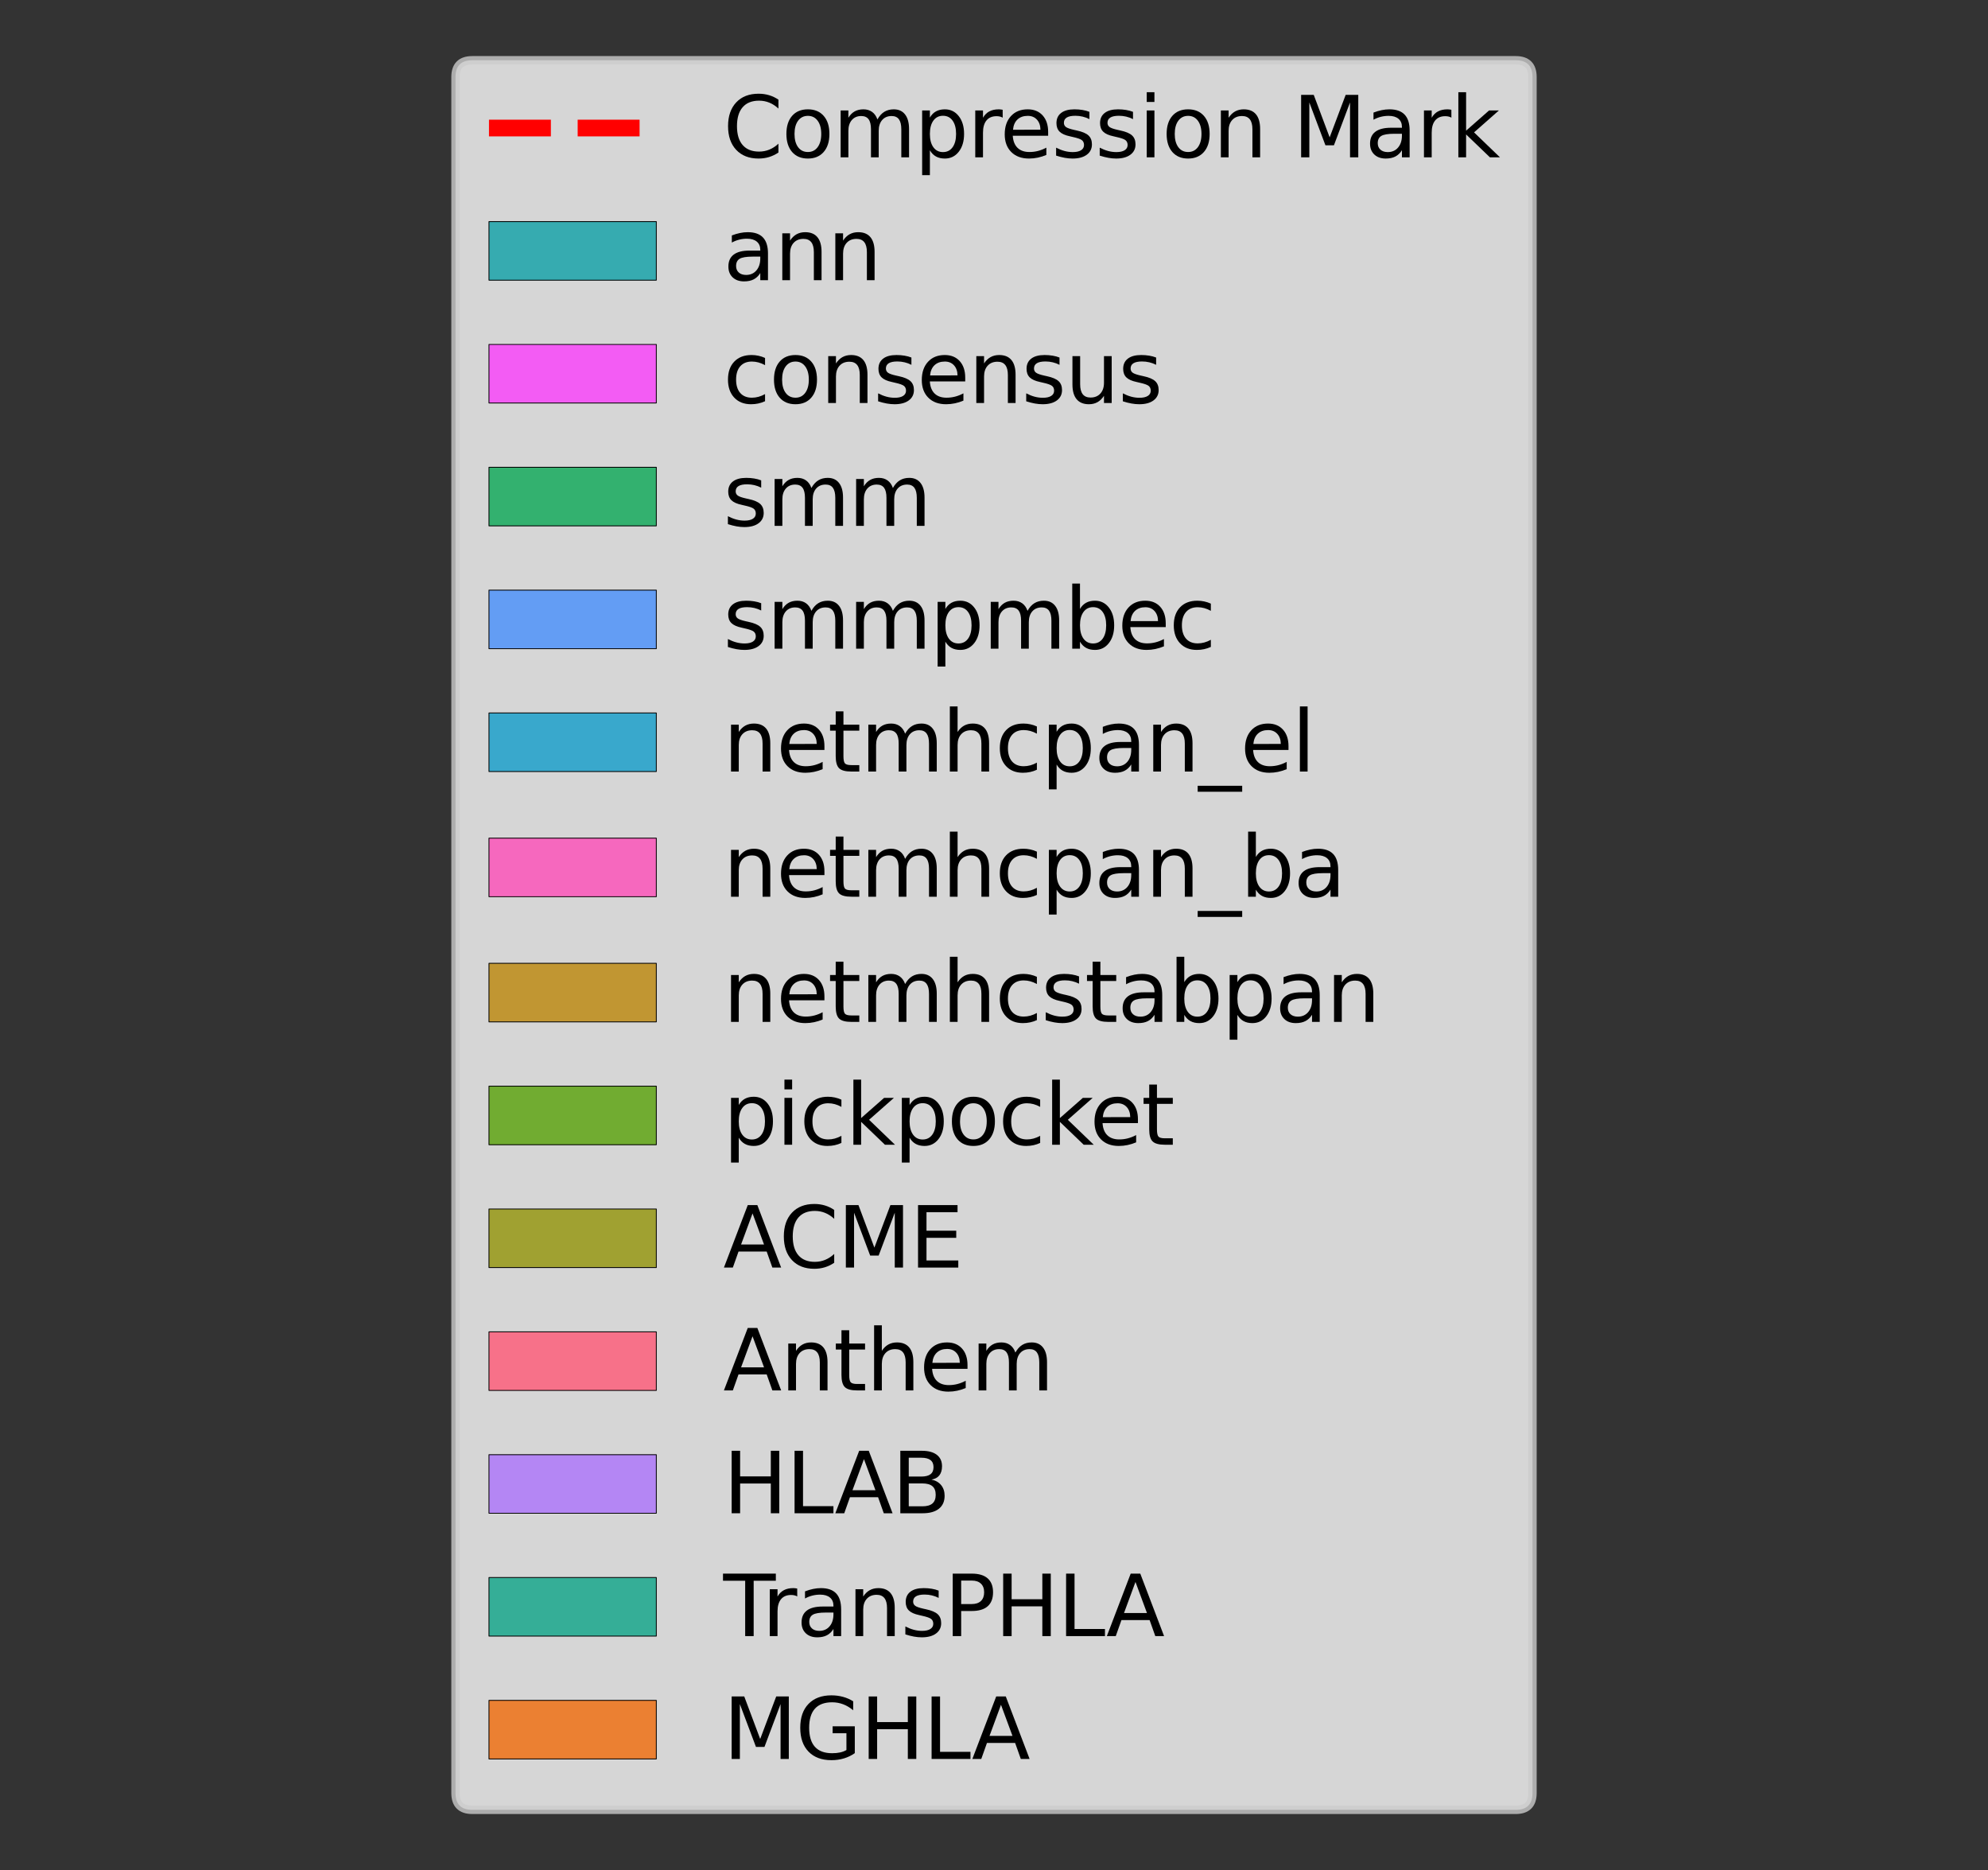 <?xml version="1.0" encoding="utf-8" standalone="no"?>
<!DOCTYPE svg PUBLIC "-//W3C//DTD SVG 1.1//EN"
  "http://www.w3.org/Graphics/SVG/1.1/DTD/svg11.dtd">
<svg xmlns:xlink="http://www.w3.org/1999/xlink" width="237.6pt" height="223.45pt" viewBox="0 0 237.6 223.45" xmlns="http://www.w3.org/2000/svg" version="1.1">
 <rect x="0" y="0" width="237.6" height="223.45" fill="#333333" stroke="none"/>
 <defs>
  <style type="text/css">*{stroke-linejoin: round; stroke-linecap: butt}</style>
 </defs>
 <g id="figure_1">
  <g id="patch_1">
   <path d="M 0 223.45 
L 237.6 223.45 
L 237.6 0 
L 0 0 
L 0 223.45 
z
" style="fill: none"/>
  </g>
  <g id="axes_1">
   <g id="legend_1">
    <g id="patch_2">
     <path d="M 56.441 216.25 
L 181.159 216.25 
Q 183.159 216.25 183.159 214.25 
L 183.159 9.2 
Q 183.159 7.2 181.159 7.2 
L 56.441 7.2 
Q 54.441 7.2 54.441 9.2 
L 54.441 214.25 
Q 54.441 216.25 56.441 216.25 
z
" style="fill: #ffffff; opacity: 0.8; stroke: #cccccc; stroke-linejoin: miter"/>
    </g>
    <g id="line2d_1">
     <path d="M 58.441 15.298 
L 68.441 15.298 
L 78.441 15.298 
" style="fill: none; stroke-dasharray: 7.4,3.2; stroke-dashoffset: 0; stroke: #ff0000; stroke-width: 2"/>
    </g>
    <g id="text_1">
     <!-- Compression Mark -->
     <g transform="translate(86.441 18.798) scale(0.1 -0.1)">
      <defs>
       <path id="DejaVuSans-43" d="M 4122 4306 
L 4122 3641 
Q 3803 3938 3442 4084 
Q 3081 4231 2675 4231 
Q 1875 4231 1450 3742 
Q 1025 3253 1025 2328 
Q 1025 1406 1450 917 
Q 1875 428 2675 428 
Q 3081 428 3442 575 
Q 3803 722 4122 1019 
L 4122 359 
Q 3791 134 3420 21 
Q 3050 -91 2638 -91 
Q 1578 -91 968 557 
Q 359 1206 359 2328 
Q 359 3453 968 4101 
Q 1578 4750 2638 4750 
Q 3056 4750 3426 4639 
Q 3797 4528 4122 4306 
z
" transform="scale(0.016)"/>
       <path id="DejaVuSans-6f" d="M 1959 3097 
Q 1497 3097 1228 2736 
Q 959 2375 959 1747 
Q 959 1119 1226 758 
Q 1494 397 1959 397 
Q 2419 397 2687 759 
Q 2956 1122 2956 1747 
Q 2956 2369 2687 2733 
Q 2419 3097 1959 3097 
z
M 1959 3584 
Q 2709 3584 3137 3096 
Q 3566 2609 3566 1747 
Q 3566 888 3137 398 
Q 2709 -91 1959 -91 
Q 1206 -91 779 398 
Q 353 888 353 1747 
Q 353 2609 779 3096 
Q 1206 3584 1959 3584 
z
" transform="scale(0.016)"/>
       <path id="DejaVuSans-6d" d="M 3328 2828 
Q 3544 3216 3844 3400 
Q 4144 3584 4550 3584 
Q 5097 3584 5394 3201 
Q 5691 2819 5691 2113 
L 5691 0 
L 5113 0 
L 5113 2094 
Q 5113 2597 4934 2840 
Q 4756 3084 4391 3084 
Q 3944 3084 3684 2787 
Q 3425 2491 3425 1978 
L 3425 0 
L 2847 0 
L 2847 2094 
Q 2847 2600 2669 2842 
Q 2491 3084 2119 3084 
Q 1678 3084 1418 2786 
Q 1159 2488 1159 1978 
L 1159 0 
L 581 0 
L 581 3500 
L 1159 3500 
L 1159 2956 
Q 1356 3278 1631 3431 
Q 1906 3584 2284 3584 
Q 2666 3584 2933 3390 
Q 3200 3197 3328 2828 
z
" transform="scale(0.016)"/>
       <path id="DejaVuSans-70" d="M 1159 525 
L 1159 -1331 
L 581 -1331 
L 581 3500 
L 1159 3500 
L 1159 2969 
Q 1341 3281 1617 3432 
Q 1894 3584 2278 3584 
Q 2916 3584 3314 3078 
Q 3713 2572 3713 1747 
Q 3713 922 3314 415 
Q 2916 -91 2278 -91 
Q 1894 -91 1617 61 
Q 1341 213 1159 525 
z
M 3116 1747 
Q 3116 2381 2855 2742 
Q 2594 3103 2138 3103 
Q 1681 3103 1420 2742 
Q 1159 2381 1159 1747 
Q 1159 1113 1420 752 
Q 1681 391 2138 391 
Q 2594 391 2855 752 
Q 3116 1113 3116 1747 
z
" transform="scale(0.016)"/>
       <path id="DejaVuSans-72" d="M 2631 2963 
Q 2534 3019 2420 3045 
Q 2306 3072 2169 3072 
Q 1681 3072 1420 2755 
Q 1159 2438 1159 1844 
L 1159 0 
L 581 0 
L 581 3500 
L 1159 3500 
L 1159 2956 
Q 1341 3275 1631 3429 
Q 1922 3584 2338 3584 
Q 2397 3584 2469 3576 
Q 2541 3569 2628 3553 
L 2631 2963 
z
" transform="scale(0.016)"/>
       <path id="DejaVuSans-65" d="M 3597 1894 
L 3597 1613 
L 953 1613 
Q 991 1019 1311 708 
Q 1631 397 2203 397 
Q 2534 397 2845 478 
Q 3156 559 3463 722 
L 3463 178 
Q 3153 47 2828 -22 
Q 2503 -91 2169 -91 
Q 1331 -91 842 396 
Q 353 884 353 1716 
Q 353 2575 817 3079 
Q 1281 3584 2069 3584 
Q 2775 3584 3186 3129 
Q 3597 2675 3597 1894 
z
M 3022 2063 
Q 3016 2534 2758 2815 
Q 2500 3097 2075 3097 
Q 1594 3097 1305 2825 
Q 1016 2553 972 2059 
L 3022 2063 
z
" transform="scale(0.016)"/>
       <path id="DejaVuSans-73" d="M 2834 3397 
L 2834 2853 
Q 2591 2978 2328 3040 
Q 2066 3103 1784 3103 
Q 1356 3103 1142 2972 
Q 928 2841 928 2578 
Q 928 2378 1081 2264 
Q 1234 2150 1697 2047 
L 1894 2003 
Q 2506 1872 2764 1633 
Q 3022 1394 3022 966 
Q 3022 478 2636 193 
Q 2250 -91 1575 -91 
Q 1294 -91 989 -36 
Q 684 19 347 128 
L 347 722 
Q 666 556 975 473 
Q 1284 391 1588 391 
Q 1994 391 2212 530 
Q 2431 669 2431 922 
Q 2431 1156 2273 1281 
Q 2116 1406 1581 1522 
L 1381 1569 
Q 847 1681 609 1914 
Q 372 2147 372 2553 
Q 372 3047 722 3315 
Q 1072 3584 1716 3584 
Q 2034 3584 2315 3537 
Q 2597 3491 2834 3397 
z
" transform="scale(0.016)"/>
       <path id="DejaVuSans-69" d="M 603 3500 
L 1178 3500 
L 1178 0 
L 603 0 
L 603 3500 
z
M 603 4863 
L 1178 4863 
L 1178 4134 
L 603 4134 
L 603 4863 
z
" transform="scale(0.016)"/>
       <path id="DejaVuSans-6e" d="M 3513 2113 
L 3513 0 
L 2938 0 
L 2938 2094 
Q 2938 2591 2744 2837 
Q 2550 3084 2163 3084 
Q 1697 3084 1428 2787 
Q 1159 2491 1159 1978 
L 1159 0 
L 581 0 
L 581 3500 
L 1159 3500 
L 1159 2956 
Q 1366 3272 1645 3428 
Q 1925 3584 2291 3584 
Q 2894 3584 3203 3211 
Q 3513 2838 3513 2113 
z
" transform="scale(0.016)"/>
       <path id="DejaVuSans-20" transform="scale(0.016)"/>
       <path id="DejaVuSans-4d" d="M 628 4666 
L 1569 4666 
L 2759 1491 
L 3956 4666 
L 4897 4666 
L 4897 0 
L 4281 0 
L 4281 4097 
L 3078 897 
L 2444 897 
L 1241 4097 
L 1241 0 
L 628 0 
L 628 4666 
z
" transform="scale(0.016)"/>
       <path id="DejaVuSans-61" d="M 2194 1759 
Q 1497 1759 1228 1600 
Q 959 1441 959 1056 
Q 959 750 1161 570 
Q 1363 391 1709 391 
Q 2188 391 2477 730 
Q 2766 1069 2766 1631 
L 2766 1759 
L 2194 1759 
z
M 3341 1997 
L 3341 0 
L 2766 0 
L 2766 531 
Q 2569 213 2275 61 
Q 1981 -91 1556 -91 
Q 1019 -91 701 211 
Q 384 513 384 1019 
Q 384 1609 779 1909 
Q 1175 2209 1959 2209 
L 2766 2209 
L 2766 2266 
Q 2766 2663 2505 2880 
Q 2244 3097 1772 3097 
Q 1472 3097 1187 3025 
Q 903 2953 641 2809 
L 641 3341 
Q 956 3463 1253 3523 
Q 1550 3584 1831 3584 
Q 2591 3584 2966 3190 
Q 3341 2797 3341 1997 
z
" transform="scale(0.016)"/>
       <path id="DejaVuSans-6b" d="M 581 4863 
L 1159 4863 
L 1159 1991 
L 2875 3500 
L 3609 3500 
L 1753 1863 
L 3688 0 
L 2938 0 
L 1159 1709 
L 1159 0 
L 581 0 
L 581 4863 
z
" transform="scale(0.016)"/>
      </defs>
      <use xlink:href="#DejaVuSans-43"/>
      <use xlink:href="#DejaVuSans-6f" x="69.824"/>
      <use xlink:href="#DejaVuSans-6d" x="131.006"/>
      <use xlink:href="#DejaVuSans-70" x="228.418"/>
      <use xlink:href="#DejaVuSans-72" x="291.895"/>
      <use xlink:href="#DejaVuSans-65" x="330.758"/>
      <use xlink:href="#DejaVuSans-73" x="392.281"/>
      <use xlink:href="#DejaVuSans-73" x="444.381"/>
      <use xlink:href="#DejaVuSans-69" x="496.48"/>
      <use xlink:href="#DejaVuSans-6f" x="524.264"/>
      <use xlink:href="#DejaVuSans-6e" x="585.445"/>
      <use xlink:href="#DejaVuSans-20" x="648.824"/>
      <use xlink:href="#DejaVuSans-4d" x="680.611"/>
      <use xlink:href="#DejaVuSans-61" x="766.891"/>
      <use xlink:href="#DejaVuSans-72" x="828.17"/>
      <use xlink:href="#DejaVuSans-6b" x="869.283"/>
     </g>
    </g>
    <g id="patch_3">
     <path d="M 58.441 33.477 
L 78.441 33.477 
L 78.441 26.477 
L 58.441 26.477 
z
" style="fill: #36abb0; stroke: #000000; stroke-width: 0.1; stroke-linejoin: miter"/>
    </g>
    <g id="text_2">
     <!-- ann -->
     <g transform="translate(86.441 33.477) scale(0.1 -0.1)">
      <use xlink:href="#DejaVuSans-61"/>
      <use xlink:href="#DejaVuSans-6e" x="61.279"/>
      <use xlink:href="#DejaVuSans-6e" x="124.658"/>
     </g>
    </g>
    <g id="patch_4">
     <path d="M 58.441 48.155 
L 78.441 48.155 
L 78.441 41.155 
L 58.441 41.155 
z
" style="fill: #f35cf4; stroke: #000000; stroke-width: 0.1; stroke-linejoin: miter"/>
    </g>
    <g id="text_3">
     <!-- consensus -->
     <g transform="translate(86.441 48.155) scale(0.1 -0.1)">
      <defs>
       <path id="DejaVuSans-63" d="M 3122 3366 
L 3122 2828 
Q 2878 2963 2633 3030 
Q 2388 3097 2138 3097 
Q 1578 3097 1268 2742 
Q 959 2388 959 1747 
Q 959 1106 1268 751 
Q 1578 397 2138 397 
Q 2388 397 2633 464 
Q 2878 531 3122 666 
L 3122 134 
Q 2881 22 2623 -34 
Q 2366 -91 2075 -91 
Q 1284 -91 818 406 
Q 353 903 353 1747 
Q 353 2603 823 3093 
Q 1294 3584 2113 3584 
Q 2378 3584 2631 3529 
Q 2884 3475 3122 3366 
z
" transform="scale(0.016)"/>
       <path id="DejaVuSans-75" d="M 544 1381 
L 544 3500 
L 1119 3500 
L 1119 1403 
Q 1119 906 1312 657 
Q 1506 409 1894 409 
Q 2359 409 2629 706 
Q 2900 1003 2900 1516 
L 2900 3500 
L 3475 3500 
L 3475 0 
L 2900 0 
L 2900 538 
Q 2691 219 2414 64 
Q 2138 -91 1772 -91 
Q 1169 -91 856 284 
Q 544 659 544 1381 
z
M 1991 3584 
L 1991 3584 
z
" transform="scale(0.016)"/>
      </defs>
      <use xlink:href="#DejaVuSans-63"/>
      <use xlink:href="#DejaVuSans-6f" x="54.98"/>
      <use xlink:href="#DejaVuSans-6e" x="116.162"/>
      <use xlink:href="#DejaVuSans-73" x="179.541"/>
      <use xlink:href="#DejaVuSans-65" x="231.641"/>
      <use xlink:href="#DejaVuSans-6e" x="293.164"/>
      <use xlink:href="#DejaVuSans-73" x="356.543"/>
      <use xlink:href="#DejaVuSans-75" x="408.643"/>
      <use xlink:href="#DejaVuSans-73" x="472.021"/>
     </g>
    </g>
    <g id="patch_5">
     <path d="M 58.441 62.833 
L 78.441 62.833 
L 78.441 55.833 
L 58.441 55.833 
z
" style="fill: #33b16f; stroke: #000000; stroke-width: 0.1; stroke-linejoin: miter"/>
    </g>
    <g id="text_4">
     <!-- smm -->
     <g transform="translate(86.441 62.833) scale(0.1 -0.1)">
      <use xlink:href="#DejaVuSans-73"/>
      <use xlink:href="#DejaVuSans-6d" x="52.1"/>
      <use xlink:href="#DejaVuSans-6d" x="149.512"/>
     </g>
    </g>
    <g id="patch_6">
     <path d="M 58.441 77.511 
L 78.441 77.511 
L 78.441 70.511 
L 58.441 70.511 
z
" style="fill: #639df4; stroke: #000000; stroke-width: 0.1; stroke-linejoin: miter"/>
    </g>
    <g id="text_5">
     <!-- smmpmbec -->
     <g transform="translate(86.441 77.511) scale(0.1 -0.1)">
      <defs>
       <path id="DejaVuSans-62" d="M 3116 1747 
Q 3116 2381 2855 2742 
Q 2594 3103 2138 3103 
Q 1681 3103 1420 2742 
Q 1159 2381 1159 1747 
Q 1159 1113 1420 752 
Q 1681 391 2138 391 
Q 2594 391 2855 752 
Q 3116 1113 3116 1747 
z
M 1159 2969 
Q 1341 3281 1617 3432 
Q 1894 3584 2278 3584 
Q 2916 3584 3314 3078 
Q 3713 2572 3713 1747 
Q 3713 922 3314 415 
Q 2916 -91 2278 -91 
Q 1894 -91 1617 61 
Q 1341 213 1159 525 
L 1159 0 
L 581 0 
L 581 4863 
L 1159 4863 
L 1159 2969 
z
" transform="scale(0.016)"/>
      </defs>
      <use xlink:href="#DejaVuSans-73"/>
      <use xlink:href="#DejaVuSans-6d" x="52.1"/>
      <use xlink:href="#DejaVuSans-6d" x="149.512"/>
      <use xlink:href="#DejaVuSans-70" x="246.924"/>
      <use xlink:href="#DejaVuSans-6d" x="310.4"/>
      <use xlink:href="#DejaVuSans-62" x="407.812"/>
      <use xlink:href="#DejaVuSans-65" x="471.289"/>
      <use xlink:href="#DejaVuSans-63" x="532.812"/>
     </g>
    </g>
    <g id="patch_7">
     <path d="M 58.441 92.189 
L 78.441 92.189 
L 78.441 85.189 
L 58.441 85.189 
z
" style="fill: #39a8cc; stroke: #000000; stroke-width: 0.1; stroke-linejoin: miter"/>
    </g>
    <g id="text_6">
     <!-- netmhcpan_el -->
     <g transform="translate(86.441 92.189) scale(0.1 -0.1)">
      <defs>
       <path id="DejaVuSans-74" d="M 1172 4494 
L 1172 3500 
L 2356 3500 
L 2356 3053 
L 1172 3053 
L 1172 1153 
Q 1172 725 1289 603 
Q 1406 481 1766 481 
L 2356 481 
L 2356 0 
L 1766 0 
Q 1100 0 847 248 
Q 594 497 594 1153 
L 594 3053 
L 172 3053 
L 172 3500 
L 594 3500 
L 594 4494 
L 1172 4494 
z
" transform="scale(0.016)"/>
       <path id="DejaVuSans-68" d="M 3513 2113 
L 3513 0 
L 2938 0 
L 2938 2094 
Q 2938 2591 2744 2837 
Q 2550 3084 2163 3084 
Q 1697 3084 1428 2787 
Q 1159 2491 1159 1978 
L 1159 0 
L 581 0 
L 581 4863 
L 1159 4863 
L 1159 2956 
Q 1366 3272 1645 3428 
Q 1925 3584 2291 3584 
Q 2894 3584 3203 3211 
Q 3513 2838 3513 2113 
z
" transform="scale(0.016)"/>
       <path id="DejaVuSans-5f" d="M 3263 -1063 
L 3263 -1509 
L -63 -1509 
L -63 -1063 
L 3263 -1063 
z
" transform="scale(0.016)"/>
       <path id="DejaVuSans-6c" d="M 603 4863 
L 1178 4863 
L 1178 0 
L 603 0 
L 603 4863 
z
" transform="scale(0.016)"/>
      </defs>
      <use xlink:href="#DejaVuSans-6e"/>
      <use xlink:href="#DejaVuSans-65" x="63.379"/>
      <use xlink:href="#DejaVuSans-74" x="124.902"/>
      <use xlink:href="#DejaVuSans-6d" x="164.111"/>
      <use xlink:href="#DejaVuSans-68" x="261.523"/>
      <use xlink:href="#DejaVuSans-63" x="324.902"/>
      <use xlink:href="#DejaVuSans-70" x="379.883"/>
      <use xlink:href="#DejaVuSans-61" x="443.359"/>
      <use xlink:href="#DejaVuSans-6e" x="504.639"/>
      <use xlink:href="#DejaVuSans-5f" x="568.018"/>
      <use xlink:href="#DejaVuSans-65" x="618.018"/>
      <use xlink:href="#DejaVuSans-6c" x="679.541"/>
     </g>
    </g>
    <g id="patch_8">
     <path d="M 58.441 107.145 
L 78.441 107.145 
L 78.441 100.145 
L 58.441 100.145 
z
" style="fill: #f668be; stroke: #000000; stroke-width: 0.1; stroke-linejoin: miter"/>
    </g>
    <g id="text_7">
     <!-- netmhcpan_ba -->
     <g transform="translate(86.441 107.145) scale(0.1 -0.1)">
      <use xlink:href="#DejaVuSans-6e"/>
      <use xlink:href="#DejaVuSans-65" x="63.379"/>
      <use xlink:href="#DejaVuSans-74" x="124.902"/>
      <use xlink:href="#DejaVuSans-6d" x="164.111"/>
      <use xlink:href="#DejaVuSans-68" x="261.523"/>
      <use xlink:href="#DejaVuSans-63" x="324.902"/>
      <use xlink:href="#DejaVuSans-70" x="379.883"/>
      <use xlink:href="#DejaVuSans-61" x="443.359"/>
      <use xlink:href="#DejaVuSans-6e" x="504.639"/>
      <use xlink:href="#DejaVuSans-5f" x="568.018"/>
      <use xlink:href="#DejaVuSans-62" x="618.018"/>
      <use xlink:href="#DejaVuSans-61" x="681.494"/>
     </g>
    </g>
    <g id="patch_9">
     <path d="M 58.441 122.102 
L 78.441 122.102 
L 78.441 115.102 
L 58.441 115.102 
z
" style="fill: #c19632; stroke: #000000; stroke-width: 0.1; stroke-linejoin: miter"/>
    </g>
    <g id="text_8">
     <!-- netmhcstabpan -->
     <g transform="translate(86.441 122.102) scale(0.1 -0.1)">
      <use xlink:href="#DejaVuSans-6e"/>
      <use xlink:href="#DejaVuSans-65" x="63.379"/>
      <use xlink:href="#DejaVuSans-74" x="124.902"/>
      <use xlink:href="#DejaVuSans-6d" x="164.111"/>
      <use xlink:href="#DejaVuSans-68" x="261.523"/>
      <use xlink:href="#DejaVuSans-63" x="324.902"/>
      <use xlink:href="#DejaVuSans-73" x="379.883"/>
      <use xlink:href="#DejaVuSans-74" x="431.982"/>
      <use xlink:href="#DejaVuSans-61" x="471.191"/>
      <use xlink:href="#DejaVuSans-62" x="532.471"/>
      <use xlink:href="#DejaVuSans-70" x="595.947"/>
      <use xlink:href="#DejaVuSans-61" x="659.424"/>
      <use xlink:href="#DejaVuSans-6e" x="720.703"/>
     </g>
    </g>
    <g id="patch_10">
     <path d="M 58.441 136.78 
L 78.441 136.78 
L 78.441 129.78 
L 58.441 129.78 
z
" style="fill: #71ac31; stroke: #000000; stroke-width: 0.1; stroke-linejoin: miter"/>
    </g>
    <g id="text_9">
     <!-- pickpocket -->
     <g transform="translate(86.441 136.78) scale(0.1 -0.1)">
      <use xlink:href="#DejaVuSans-70"/>
      <use xlink:href="#DejaVuSans-69" x="63.477"/>
      <use xlink:href="#DejaVuSans-63" x="91.26"/>
      <use xlink:href="#DejaVuSans-6b" x="146.24"/>
      <use xlink:href="#DejaVuSans-70" x="204.15"/>
      <use xlink:href="#DejaVuSans-6f" x="267.627"/>
      <use xlink:href="#DejaVuSans-63" x="328.809"/>
      <use xlink:href="#DejaVuSans-6b" x="383.789"/>
      <use xlink:href="#DejaVuSans-65" x="438.074"/>
      <use xlink:href="#DejaVuSans-74" x="499.598"/>
     </g>
    </g>
    <g id="patch_11">
     <path d="M 58.441 151.458 
L 78.441 151.458 
L 78.441 144.458 
L 58.441 144.458 
z
" style="fill: #a0a131; stroke: #000000; stroke-width: 0.1; stroke-linejoin: miter"/>
    </g>
    <g id="text_10">
     <!-- ACME -->
     <g transform="translate(86.441 151.458) scale(0.1 -0.1)">
      <defs>
       <path id="DejaVuSans-41" d="M 2188 4044 
L 1331 1722 
L 3047 1722 
L 2188 4044 
z
M 1831 4666 
L 2547 4666 
L 4325 0 
L 3669 0 
L 3244 1197 
L 1141 1197 
L 716 0 
L 50 0 
L 1831 4666 
z
" transform="scale(0.016)"/>
       <path id="DejaVuSans-45" d="M 628 4666 
L 3578 4666 
L 3578 4134 
L 1259 4134 
L 1259 2753 
L 3481 2753 
L 3481 2222 
L 1259 2222 
L 1259 531 
L 3634 531 
L 3634 0 
L 628 0 
L 628 4666 
z
" transform="scale(0.016)"/>
      </defs>
      <use xlink:href="#DejaVuSans-41"/>
      <use xlink:href="#DejaVuSans-43" x="66.658"/>
      <use xlink:href="#DejaVuSans-4d" x="136.482"/>
      <use xlink:href="#DejaVuSans-45" x="222.762"/>
     </g>
    </g>
    <g id="patch_12">
     <path d="M 58.441 166.136 
L 78.441 166.136 
L 78.441 159.136 
L 58.441 159.136 
z
" style="fill: #f77189; stroke: #000000; stroke-width: 0.1; stroke-linejoin: miter"/>
    </g>
    <g id="text_11">
     <!-- Anthem -->
     <g transform="translate(86.441 166.136) scale(0.1 -0.1)">
      <use xlink:href="#DejaVuSans-41"/>
      <use xlink:href="#DejaVuSans-6e" x="68.408"/>
      <use xlink:href="#DejaVuSans-74" x="131.787"/>
      <use xlink:href="#DejaVuSans-68" x="170.996"/>
      <use xlink:href="#DejaVuSans-65" x="234.375"/>
      <use xlink:href="#DejaVuSans-6d" x="295.898"/>
     </g>
    </g>
    <g id="patch_13">
     <path d="M 58.441 180.814 
L 78.441 180.814 
L 78.441 173.814 
L 58.441 173.814 
z
" style="fill: #b486f4; stroke: #000000; stroke-width: 0.1; stroke-linejoin: miter"/>
    </g>
    <g id="text_12">
     <!-- HLAB -->
     <g transform="translate(86.441 180.814) scale(0.1 -0.1)">
      <defs>
       <path id="DejaVuSans-48" d="M 628 4666 
L 1259 4666 
L 1259 2753 
L 3553 2753 
L 3553 4666 
L 4184 4666 
L 4184 0 
L 3553 0 
L 3553 2222 
L 1259 2222 
L 1259 0 
L 628 0 
L 628 4666 
z
" transform="scale(0.016)"/>
       <path id="DejaVuSans-4c" d="M 628 4666 
L 1259 4666 
L 1259 531 
L 3531 531 
L 3531 0 
L 628 0 
L 628 4666 
z
" transform="scale(0.016)"/>
       <path id="DejaVuSans-42" d="M 1259 2228 
L 1259 519 
L 2272 519 
Q 2781 519 3026 730 
Q 3272 941 3272 1375 
Q 3272 1813 3026 2020 
Q 2781 2228 2272 2228 
L 1259 2228 
z
M 1259 4147 
L 1259 2741 
L 2194 2741 
Q 2656 2741 2882 2914 
Q 3109 3088 3109 3444 
Q 3109 3797 2882 3972 
Q 2656 4147 2194 4147 
L 1259 4147 
z
M 628 4666 
L 2241 4666 
Q 2963 4666 3353 4366 
Q 3744 4066 3744 3513 
Q 3744 3084 3544 2831 
Q 3344 2578 2956 2516 
Q 3422 2416 3680 2098 
Q 3938 1781 3938 1306 
Q 3938 681 3513 340 
Q 3088 0 2303 0 
L 628 0 
L 628 4666 
z
" transform="scale(0.016)"/>
      </defs>
      <use xlink:href="#DejaVuSans-48"/>
      <use xlink:href="#DejaVuSans-4c" x="75.195"/>
      <use xlink:href="#DejaVuSans-41" x="133.158"/>
      <use xlink:href="#DejaVuSans-42" x="201.566"/>
     </g>
    </g>
    <g id="patch_14">
     <path d="M 58.441 195.492 
L 78.441 195.492 
L 78.441 188.492 
L 58.441 188.492 
z
" style="fill: #35ae97; stroke: #000000; stroke-width: 0.1; stroke-linejoin: miter"/>
    </g>
    <g id="text_13">
     <!-- TransPHLA -->
     <g transform="translate(86.441 195.492) scale(0.1 -0.1)">
      <defs>
       <path id="DejaVuSans-54" d="M -19 4666 
L 3928 4666 
L 3928 4134 
L 2272 4134 
L 2272 0 
L 1638 0 
L 1638 4134 
L -19 4134 
L -19 4666 
z
" transform="scale(0.016)"/>
       <path id="DejaVuSans-50" d="M 1259 4147 
L 1259 2394 
L 2053 2394 
Q 2494 2394 2734 2622 
Q 2975 2850 2975 3272 
Q 2975 3691 2734 3919 
Q 2494 4147 2053 4147 
L 1259 4147 
z
M 628 4666 
L 2053 4666 
Q 2838 4666 3239 4311 
Q 3641 3956 3641 3272 
Q 3641 2581 3239 2228 
Q 2838 1875 2053 1875 
L 1259 1875 
L 1259 0 
L 628 0 
L 628 4666 
z
" transform="scale(0.016)"/>
      </defs>
      <use xlink:href="#DejaVuSans-54"/>
      <use xlink:href="#DejaVuSans-72" x="46.334"/>
      <use xlink:href="#DejaVuSans-61" x="87.447"/>
      <use xlink:href="#DejaVuSans-6e" x="148.727"/>
      <use xlink:href="#DejaVuSans-73" x="212.105"/>
      <use xlink:href="#DejaVuSans-50" x="264.205"/>
      <use xlink:href="#DejaVuSans-48" x="324.508"/>
      <use xlink:href="#DejaVuSans-4c" x="399.703"/>
      <use xlink:href="#DejaVuSans-41" x="457.666"/>
     </g>
    </g>
    <g id="patch_15">
     <path d="M 58.441 210.17 
L 78.441 210.17 
L 78.441 203.17 
L 58.441 203.17 
z
" style="fill: #eb8032; stroke: #000000; stroke-width: 0.1; stroke-linejoin: miter"/>
    </g>
    <g id="text_14">
     <!-- MGHLA -->
     <g transform="translate(86.441 210.17) scale(0.1 -0.1)">
      <defs>
       <path id="DejaVuSans-47" d="M 3809 666 
L 3809 1919 
L 2778 1919 
L 2778 2438 
L 4434 2438 
L 4434 434 
Q 4069 175 3628 42 
Q 3188 -91 2688 -91 
Q 1594 -91 976 548 
Q 359 1188 359 2328 
Q 359 3472 976 4111 
Q 1594 4750 2688 4750 
Q 3144 4750 3555 4637 
Q 3966 4525 4313 4306 
L 4313 3634 
Q 3963 3931 3569 4081 
Q 3175 4231 2741 4231 
Q 1884 4231 1454 3753 
Q 1025 3275 1025 2328 
Q 1025 1384 1454 906 
Q 1884 428 2741 428 
Q 3075 428 3337 486 
Q 3600 544 3809 666 
z
" transform="scale(0.016)"/>
      </defs>
      <use xlink:href="#DejaVuSans-4d"/>
      <use xlink:href="#DejaVuSans-47" x="86.279"/>
      <use xlink:href="#DejaVuSans-48" x="163.77"/>
      <use xlink:href="#DejaVuSans-4c" x="238.965"/>
      <use xlink:href="#DejaVuSans-41" x="296.928"/>
     </g>
    </g>
   </g>
  </g>
 </g>
</svg>
